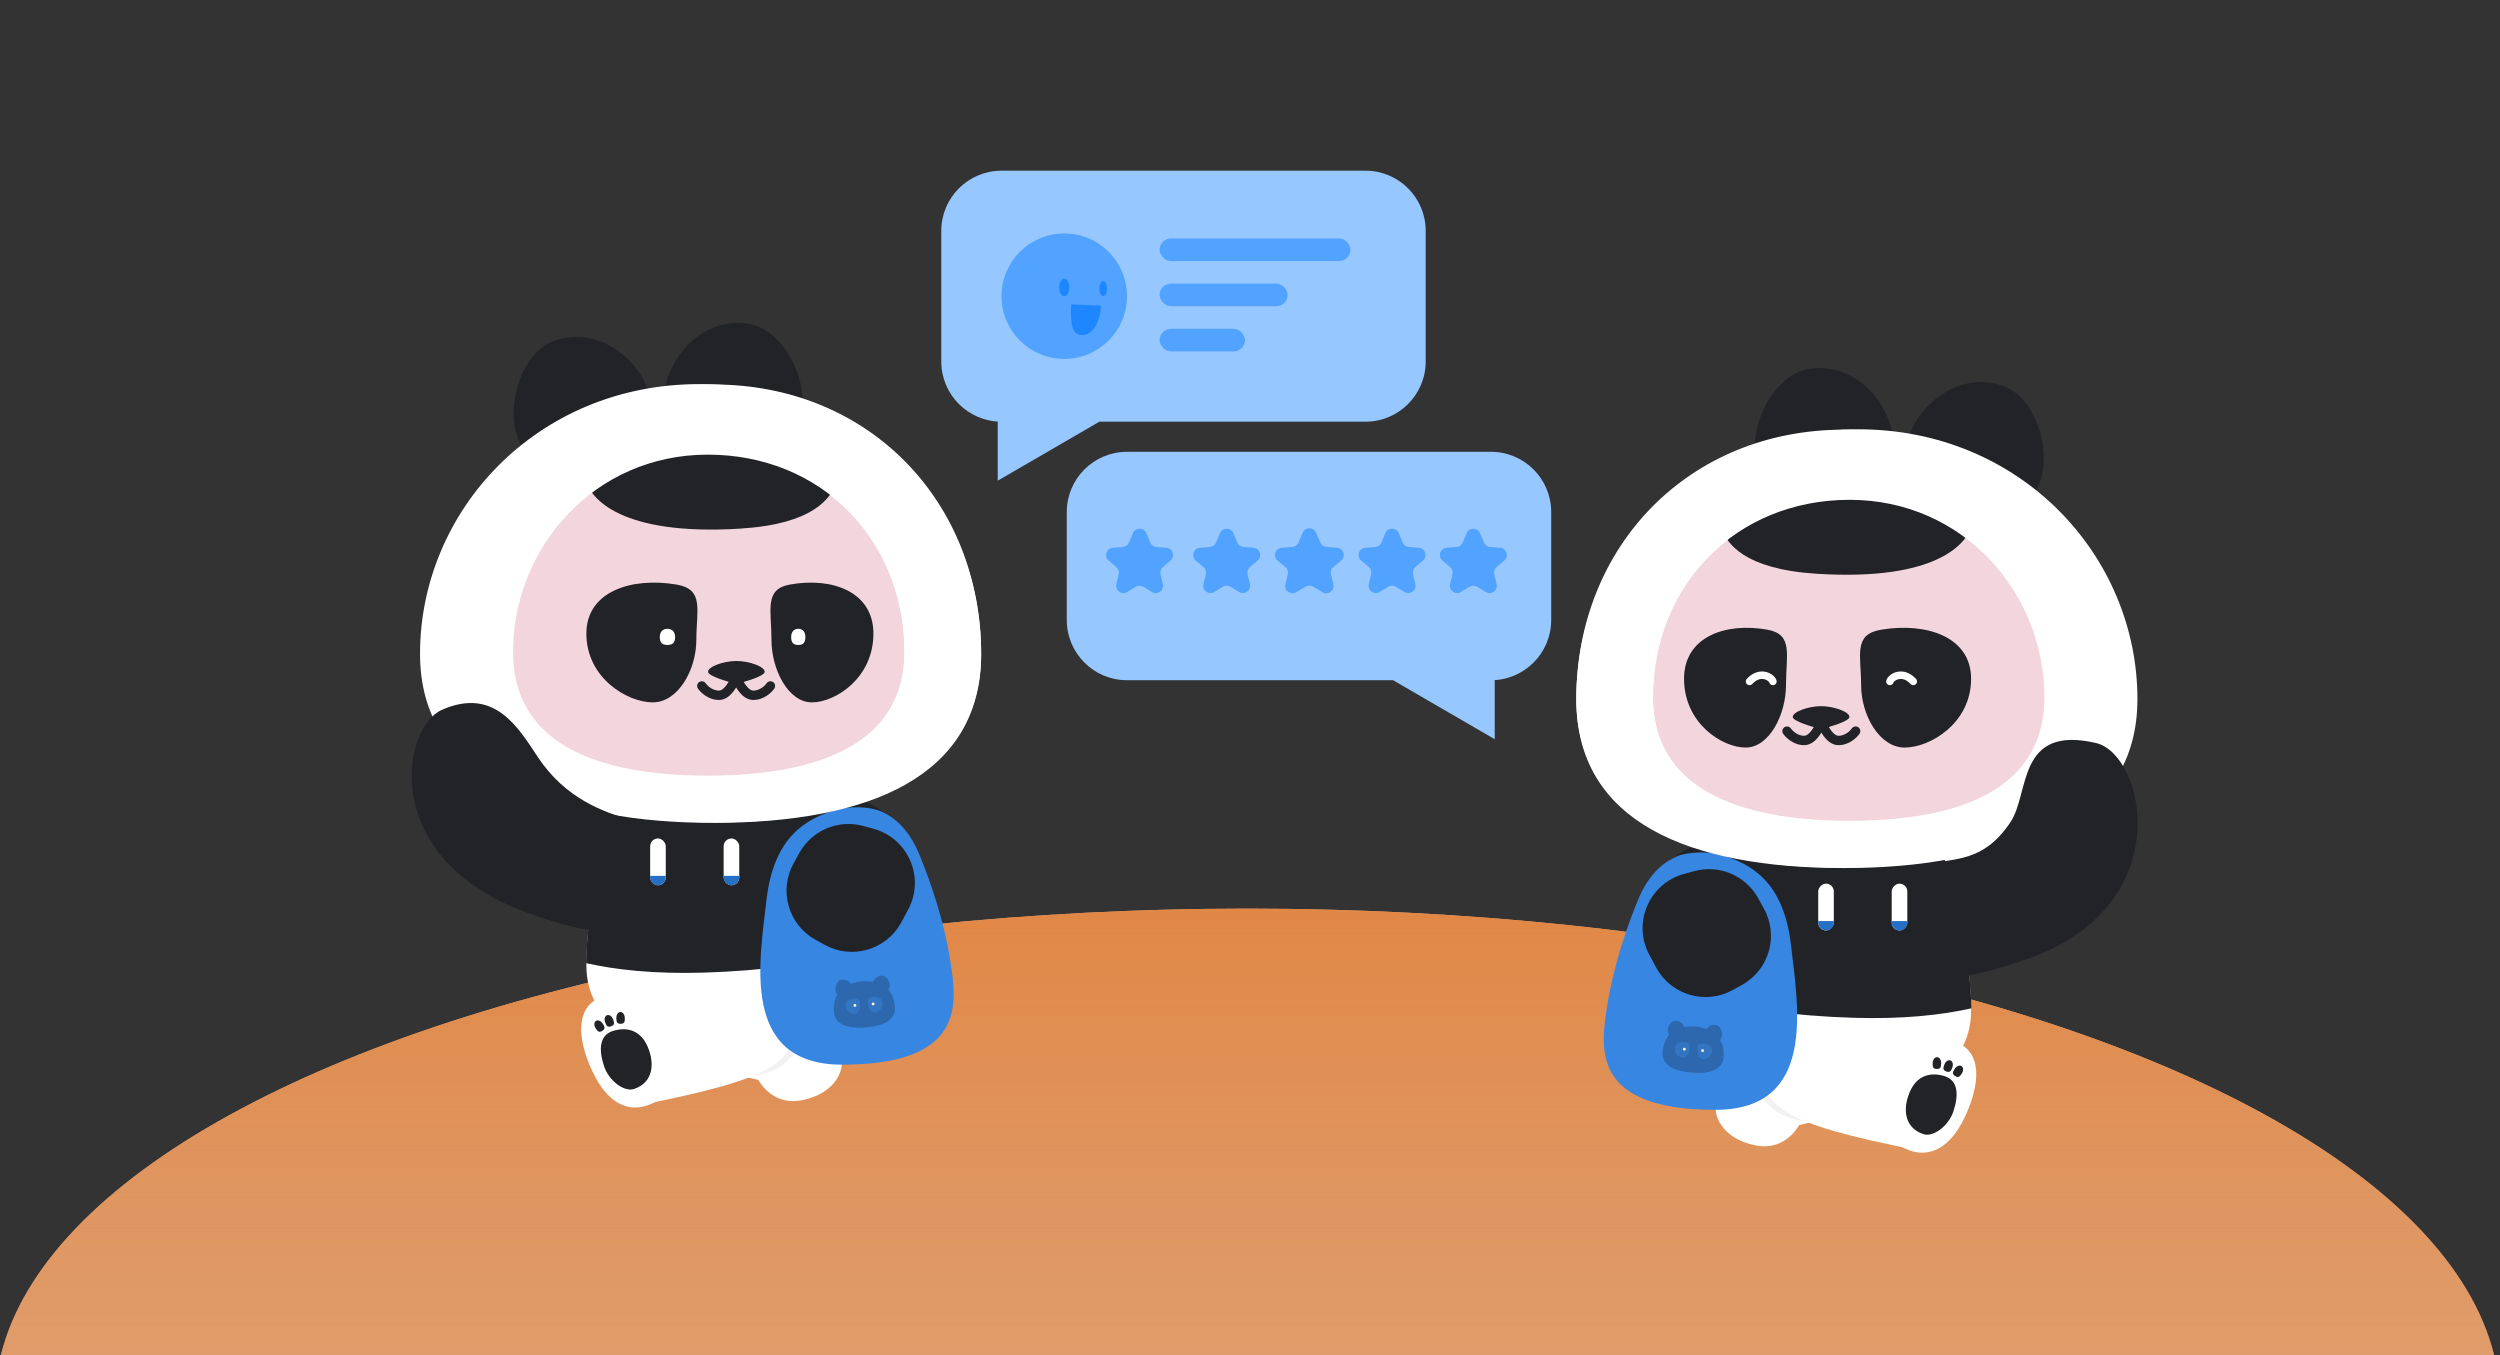 <svg width="996" height="540" viewBox="0 0 996 540" fill="none" xmlns="http://www.w3.org/2000/svg">
    <rect x="0" y="0" width="996" height="540" fill="#333333" stroke="none"/>
    <g clip-path="url(#clip0_293_19033)">
        <ellipse cx="497" cy="559" rx="499" ry="197" fill="#E3A578"/>
        <ellipse cx="497" cy="559" rx="499" ry="197" fill="url(#paint0_linear_293_19033)"/>
        <path d="M319.371 438.35C308.971 440.35 303.538 432.85 301.871 429.85L322.871 409.35L334.871 420.85C336.871 425.35 333.371 435.658 319.371 438.35Z" fill="white"/>
        <path d="M258.114 154.982C263.471 168.821 253.932 185.412 241.754 190.126C229.576 194.84 211.853 188.801 206.497 174.962C201.14 161.124 208.083 140.7 220.261 135.986C236.5 129.7 252.758 141.143 258.114 154.982Z" fill="#222327"/>
        <path d="M264.982 154.385C262.094 168.94 274.354 183.636 287.163 186.177C299.972 188.718 316.386 179.711 319.274 165.155C322.161 150.599 311.797 131.681 298.988 129.14C281.908 125.752 267.869 139.829 264.982 154.385Z" fill="#222327"/>
        <path d="M390.893 260.505C390.893 309.474 343.385 327.677 278.582 327.677C213.778 327.677 167.344 309.474 167.344 260.505C167.344 203.543 213.778 153.029 278.582 153.029C343.385 153.029 390.893 199.244 390.893 260.505Z" fill="white"/>
        <path d="M233.609 384.619C233.609 363.75 240.314 332.261 246.281 319.126H329.478C335.269 330.781 340.907 360.198 340.486 384.619C339.959 415.145 312.055 417.365 286.257 418.476C260.46 419.586 233.609 410.705 233.609 384.619Z" fill="white"/>
        <rect x="308.352" y="327.392" width="44.749" height="57.02" rx="22.374" transform="rotate(-21.502 308.352 327.392)" fill="#222327"/>
        <path d="M306.807 431.388C294.719 428.298 286.359 428.157 266.799 409.946L302.253 388.719C306.446 384.067 316.867 376.197 325.016 381.939C335.202 389.117 342.531 403.67 342.019 406.896C341.609 409.477 336.277 414.731 333.663 417.036L322.75 425.068C321.058 430.16 317.722 434.178 306.807 431.388Z" fill="white"/>
        <path d="M337.726 397.875C346.918 408.98 345.349 414.313 342.416 418.376L335.044 408.964C334.312 404.886 332.971 392.129 337.726 397.875Z" fill="white"/>
        <path d="M320.103 414.33C319.109 415.822 298.765 426.553 294 428.625C294.621 429.868 303.102 428.812 308.916 426.139C315.5 423.112 321.346 412.466 320.103 414.33Z" fill="#F2F2F2"/>
        <path d="M246.975 395.363C253.928 385.328 257.003 377.636 279.732 366.373L285.653 407.212C288.214 412.847 291.371 425.465 283.505 430.851C273.672 437.585 258.441 438.894 255.818 437.205C253.721 435.853 251.039 428.936 249.96 425.646L246.836 412.511C243.009 409.027 240.697 404.424 246.975 395.363Z" fill="white"/>
        <path d="M263.021 438.246C249.272 442.579 243.495 439.18 238.78 429.035L253.757 431.585C257.811 432.443 270.134 436.004 263.021 438.246Z" fill="white"/>
        <path d="M315 399.612C321.634 423.017 308.495 429.627 255.203 440.21L257.911 417.339L283.5 399.612C299.503 390.457 311.885 388.624 315 399.612Z" fill="white"/>
        <path d="M259.806 439.641C251.31 443.59 242.371 440.515 235.948 426.694C229.526 412.873 229.952 401.642 238.448 397.694C246.945 393.746 255.752 392.287 264.5 411.112C270.922 424.933 272.948 433.534 259.806 439.641Z" fill="white"/>
        <path d="M252.592 433.85C248.678 435.154 242.588 430.571 240.666 424.802C238.388 417.963 238.938 412.484 244.001 410.797C248.54 409.285 255.544 409.292 258.646 418.606C260.924 425.445 259.265 431.627 252.592 433.85Z" fill="#222327"/>
        <path fill-rule="evenodd" clip-rule="evenodd" d="M233.509 383.714C245.324 386.39 260.771 388.087 280.399 387.491C304.138 386.771 324.245 383.799 339.892 380.311C339.613 359.037 335.228 335.193 330.373 322.855C317.118 326.142 301.981 327.637 285.59 327.637C270.615 327.637 256.752 326.389 244.445 323.667C239.118 338.105 233.755 364.838 233.509 383.714Z" fill="#222327"/>
        <path d="M305.319 358.902C308.168 333.311 321.171 326.078 333.394 322.556C338.366 321.123 346.445 321.313 350.796 323.178C356.063 325.435 361.983 330.014 366.334 340.58C370.684 351.145 376.171 366.982 378.657 383.141L378.69 383.357C381.178 399.52 384.97 424.16 335.47 424.16C294.687 424.16 302.726 382.197 305.319 358.902Z" fill="#3786E2"/>
        <path d="M324.9 374.402C314.086 368.424 310.166 354.81 316.145 343.996L318.451 339.824C323.449 330.783 333.988 326.34 343.951 329.073L348.021 330.189C361.873 333.989 368.608 349.67 361.826 362.331L358.966 367.67C352.987 378.484 339.374 382.404 328.559 376.425L324.9 374.402Z" fill="#222327"/>
        <path d="M339.539 392.901C340.196 394.64 338.985 396.708 337.455 397.287C335.925 397.865 333.711 397.092 333.054 395.353C332.397 393.614 333.286 391.063 334.816 390.484C336.856 389.713 338.882 391.162 339.539 392.901Z" fill="#2D68AE"/>
        <path d="M347.605 391.898C347.229 393.718 348.75 395.571 350.352 395.902C351.954 396.233 354.019 395.121 354.395 393.3C354.771 391.48 353.491 389.1 351.889 388.769C349.753 388.328 347.981 390.078 347.605 391.898Z" fill="#2D68AE"/>
        <path d="M356.527 401.109C356.946 406.404 351.93 408.781 344.877 409.338C337.824 409.896 332.615 408.327 332.196 403.033C331.709 396.874 335.198 391.65 343.427 391C351.657 390.349 356.003 394.485 356.527 401.109Z" fill="#2D68AE"/>
        <path d="M342.544 400.618C342.665 402.154 341.848 403.914 340.52 404.019C339.192 404.124 336.947 403.042 336.766 400.747C336.596 398.592 338.853 397.642 341.279 397.846C342.766 397.972 342.422 399.082 342.544 400.618Z" fill="#3475C2"/>
        <path d="M340.042 400.585C340.065 400.886 340.176 401.123 340.629 401.087C341.083 401.051 341.155 400.8 341.131 400.499C341.107 400.198 340.907 399.969 340.543 399.997C340.18 400.026 340.018 400.284 340.042 400.585Z" fill="white"/>
        <path d="M345.928 400.35C346.05 401.886 347.134 403.496 348.462 403.391C349.79 403.286 351.836 401.865 351.655 399.57C351.484 397.415 349.106 396.832 346.742 397.415C345.293 397.772 345.807 398.814 345.928 400.35Z" fill="#3475C2"/>
        <path d="M348.394 399.925C348.418 400.226 348.347 400.477 347.893 400.513C347.439 400.549 347.329 400.312 347.305 400.011C347.281 399.71 347.443 399.452 347.806 399.423C348.17 399.395 348.37 399.624 348.394 399.925Z" fill="white"/>
        <path d="M360.396 259.939C360.396 295.837 327.112 309.181 281.71 309.181C236.308 309.181 203.776 295.837 203.776 259.939C203.776 218.181 236.308 181.151 281.71 181.151C327.112 181.151 360.396 215.03 360.396 259.939Z" fill="#F3D6DD"/>
        <path d="M277.421 254.933C277.421 266.804 270.182 279.828 260.066 279.828C249.95 279.828 233.609 270.155 233.609 252.421C233.609 235.763 251.262 229.838 269.504 232.88C280.685 234.745 277.421 243.062 277.421 254.933Z" fill="#222327"/>
        <path d="M268.958 253.733C268.958 255.514 268.449 256.958 265.905 256.958C263.361 256.958 262.852 255.514 262.852 253.733C262.852 251.953 263.87 250.509 265.905 250.509C267.94 250.509 268.958 251.953 268.958 253.733Z" fill="white"/>
        <path d="M307.358 254.933C307.358 266.804 314.067 279.828 323.444 279.828C332.82 279.828 347.966 270.155 347.966 252.421C347.966 235.763 331.604 229.838 314.696 232.88C304.333 234.745 307.358 243.061 307.358 254.933Z" fill="#222327"/>
        <path d="M315.202 253.733C315.202 255.514 315.674 256.958 318.032 256.958C320.39 256.958 320.861 255.514 320.861 253.733C320.861 251.953 319.918 250.509 318.032 250.509C316.145 250.509 315.202 251.953 315.202 253.733Z" fill="white"/>
        <path d="M281.137 272.222C280.553 271.373 279.392 271.158 278.544 271.742C277.695 272.325 277.48 273.486 278.064 274.334L281.137 272.222ZM293.273 269.549L295.037 268.943C294.778 268.19 294.069 267.685 293.273 267.685C292.477 267.685 291.769 268.19 291.51 268.943L293.273 269.549ZM308.483 274.334C309.066 273.486 308.851 272.325 308.003 271.742C307.154 271.158 305.993 271.373 305.41 272.222L308.483 274.334ZM278.064 274.334C278.624 275.15 279.65 276.253 281.029 277.164C282.419 278.083 284.267 278.872 286.437 278.872V275.143C285.188 275.143 284.045 274.688 283.085 274.053C282.114 273.411 281.431 272.649 281.137 272.222L278.064 274.334ZM286.437 278.872C289.064 278.872 291.044 277 292.304 275.335C293.626 273.587 294.562 271.535 295.037 270.155L291.51 268.943C291.13 270.049 290.357 271.726 289.329 273.086C288.239 274.528 287.227 275.143 286.437 275.143V278.872ZM291.51 270.155C291.984 271.535 292.921 273.587 294.243 275.335C295.502 277 297.482 278.872 300.11 278.872V275.143C299.319 275.143 298.308 274.528 297.217 273.086C296.189 271.726 295.417 270.049 295.037 268.943L291.51 270.155ZM300.11 278.872C302.279 278.872 304.128 278.083 305.518 277.164C306.896 276.253 307.922 275.15 308.483 274.334L305.41 272.222C305.116 272.649 304.433 273.411 303.461 274.053C302.501 274.688 301.359 275.143 300.11 275.143V278.872Z" fill="#222327"/>
        <path d="M304.656 267.633C304.656 269.381 296.668 271.611 294.133 272.275C293.632 272.406 293.11 272.406 292.609 272.275C290.074 271.611 282.086 269.381 282.086 267.633C282.086 265.556 288.326 263.334 293.371 263.334C298.416 263.334 304.656 265.556 304.656 267.633Z" fill="#222327"/>
        <path d="M295.028 210.594C247.062 213.61 235.364 198.299 233.609 191.838L260.516 176.833L290.934 171.207L333.05 193.089C330.515 198.299 324.525 208.74 295.028 210.594Z" fill="#222327"/>
        <path fill-rule="evenodd" clip-rule="evenodd" d="M284.395 327.831C345.845 327.831 390.893 309.628 390.893 260.658C390.893 199.397 345.845 153.183 284.395 153.183C222.946 153.183 178.916 203.696 178.916 260.658C178.916 309.628 222.946 327.831 284.395 327.831ZM281.982 309.022C327.183 309.022 360.319 295.692 360.319 259.832C360.319 214.97 327.183 181.127 281.982 181.127C236.781 181.127 204.394 218.118 204.394 259.832C204.394 295.692 236.781 309.022 281.982 309.022Z" fill="white"/>
        <path d="M214.342 301.723C225.372 318.256 240.445 323.476 251.011 326.584L276.108 360.492C275.694 364.636 261.635 382.494 209.926 363.6C150.882 342.026 159.945 289.907 176.046 282.804C197.177 273.481 206.647 290.189 214.342 301.723Z" fill="#222327"/>
        <rect x="259.025" y="334.042" width="6.215" height="18.645" rx="3.108" fill="white"/>
        <path fill-rule="evenodd" clip-rule="evenodd" d="M259.025 348.958V349.579C259.025 351.296 260.416 352.687 262.132 352.687C263.848 352.687 265.24 351.296 265.24 349.579V348.958H259.025Z" fill="#256FC5"/>
        <rect x="288.302" y="334.042" width="6.215" height="18.645" rx="3.108" fill="white"/>
        <path fill-rule="evenodd" clip-rule="evenodd" d="M288.302 348.958V349.579C288.302 351.296 289.693 352.687 291.409 352.687C293.125 352.687 294.517 351.296 294.517 349.579V348.958H288.302Z" fill="#256FC5"/>
        <path d="M241.839 404.458C242.712 404.134 243.786 404.859 244.24 406.078C244.693 407.297 245.06 408.286 243.48 408.873C241.9 409.46 241.532 408.472 241.079 407.253C240.626 406.034 240.966 404.782 241.839 404.458Z" fill="#222327"/>
        <path d="M237.414 406.736C238.196 406.229 239.403 406.703 240.11 407.795C240.818 408.886 241.391 409.771 239.977 410.688C238.562 411.605 237.988 410.72 237.281 409.629C236.573 408.538 236.633 407.242 237.414 406.736Z" fill="#222327"/>
        <path d="M247.144 403.173C246.213 403.207 245.497 404.288 245.545 405.588C245.592 406.887 245.63 407.941 247.315 407.88C249 407.819 248.961 406.765 248.914 405.465C248.867 404.166 248.074 403.139 247.144 403.173Z" fill="#222327"/>
        <path d="M699.522 456.35C709.922 458.35 715.355 450.85 717.022 447.85L696.022 427.35L684.022 438.85C682.022 443.35 685.522 453.658 699.522 456.35Z" fill="white"/>
        <path d="M760.779 172.982C755.422 186.821 764.961 203.412 777.139 208.126C789.317 212.84 807.04 206.801 812.397 192.962C817.753 179.124 810.811 158.7 798.632 153.986C782.394 147.7 766.136 159.143 760.779 172.982Z" fill="#222327"/>
        <path d="M753.912 172.385C756.799 186.94 744.539 201.636 731.73 204.177C718.921 206.718 702.507 197.711 699.62 183.155C696.732 168.599 707.096 149.681 719.905 147.14C736.985 143.752 751.024 157.829 753.912 172.385Z" fill="#222327"/>
        <path d="M628 278.505C628 327.474 675.508 345.677 740.312 345.677C805.116 345.677 851.549 327.474 851.549 278.505C851.549 221.543 805.116 171.029 740.312 171.029C675.508 171.029 628 217.244 628 278.505Z" fill="white"/>
        <path d="M785.285 402.619C785.285 381.75 778.579 350.261 772.612 337.126H689.416C683.624 348.781 677.986 378.198 678.408 402.619C678.934 433.145 706.838 435.365 732.636 436.476C758.434 437.586 785.285 428.705 785.285 402.619Z" fill="white"/>
        <rect width="44.749" height="57.02" rx="22.374" transform="matrix(-0.93 -0.367 -0.367 0.93 710.541 345.392)" fill="#222327"/>
        <path d="M712.086 449.388C724.174 446.298 732.535 446.157 752.095 427.946L716.64 406.719C712.448 402.067 702.026 394.197 693.878 399.939C683.692 407.117 676.363 421.67 676.875 424.896C677.284 427.477 682.616 432.731 685.231 435.036L696.144 443.068C697.835 448.16 701.171 452.178 712.086 449.388Z" fill="white"/>
        <path d="M681.167 415.875C671.975 426.98 673.544 432.313 676.477 436.376L683.849 426.964C684.581 422.886 685.922 410.129 681.167 415.875Z" fill="white"/>
        <path d="M698.79 432.33C699.785 433.822 720.129 444.553 724.894 446.625C724.272 447.868 715.791 446.812 709.977 444.139C703.394 441.112 697.547 430.466 698.79 432.33Z" fill="#F2F2F2"/>
        <path d="M771.918 413.363C764.965 403.328 761.89 395.636 739.162 384.373L733.241 425.212C730.679 430.847 727.522 443.465 735.389 448.851C745.222 455.585 760.453 456.894 763.075 455.205C765.173 453.853 767.855 446.936 768.933 443.646L772.058 430.511C775.884 427.027 778.196 422.424 771.918 413.363Z" fill="white"/>
        <path d="M755.873 456.246C769.622 460.579 775.399 457.18 780.113 447.035L765.136 449.586C761.082 450.443 748.759 454.004 755.873 456.246Z" fill="white"/>
        <path d="M703.894 417.612C697.259 441.017 710.398 447.627 763.69 458.21L760.982 435.339L735.394 417.612C719.39 408.457 707.008 406.624 703.894 417.612Z" fill="white"/>
        <path d="M759.087 457.641C767.584 461.59 776.523 458.515 782.945 444.694C789.368 430.873 788.942 419.642 780.445 415.694C771.948 411.746 763.142 410.287 754.394 429.112C747.971 442.933 745.945 451.534 759.087 457.641Z" fill="white"/>
        <path d="M766.302 451.85C770.216 453.154 776.306 448.571 778.227 442.802C780.505 435.963 779.956 430.484 774.893 428.797C770.353 427.285 763.349 427.292 760.247 436.606C757.969 443.445 759.628 449.627 766.302 451.85Z" fill="#222327"/>
        <path fill-rule="evenodd" clip-rule="evenodd" d="M785.385 401.714C773.57 404.39 758.122 406.087 738.494 405.491C714.756 404.771 694.648 401.799 679.002 398.311C679.281 377.037 683.666 353.193 688.52 340.855C701.776 344.142 716.913 345.637 733.304 345.637C748.279 345.637 762.142 344.389 774.448 341.667C779.775 356.105 785.138 382.838 785.385 401.714Z" fill="#222327"/>
        <path d="M713.574 376.902C710.726 351.311 697.723 344.078 685.5 340.556C680.528 339.123 672.448 339.313 668.097 341.178C662.831 343.435 656.91 348.014 652.56 358.58C648.209 369.145 642.722 384.982 640.236 401.141L640.203 401.357C637.716 417.52 633.923 442.16 683.423 442.16C724.207 442.16 716.167 400.197 713.574 376.902Z" fill="#3786E2"/>
        <path d="M693.993 392.402C704.808 386.424 708.728 372.81 702.749 361.996L700.442 357.824C695.444 348.783 684.905 344.34 674.943 347.073L670.872 348.189C657.021 351.989 650.286 367.67 657.068 380.331L659.928 385.67C665.906 396.484 679.52 400.404 690.334 394.425L693.993 392.402Z" fill="#222327"/>
        <path d="M679.354 410.901C678.697 412.64 679.908 414.708 681.438 415.287C682.968 415.865 685.182 415.092 685.839 413.353C686.497 411.614 685.607 409.063 684.077 408.484C682.037 407.713 680.012 409.162 679.354 410.901Z" fill="#2D68AE"/>
        <path d="M671.289 409.898C671.665 411.718 670.143 413.571 668.541 413.902C666.94 414.233 664.875 413.121 664.499 411.3C664.123 409.48 665.402 407.1 667.004 406.769C669.14 406.328 670.913 408.078 671.289 409.898Z" fill="#2D68AE"/>
        <path d="M662.366 419.109C661.948 424.404 666.963 426.781 674.016 427.338C681.069 427.896 686.279 426.327 686.697 421.033C687.184 414.874 683.695 409.65 675.466 409C667.237 408.349 662.89 412.485 662.366 419.109Z" fill="#2D68AE"/>
        <path d="M676.35 418.618C676.228 420.154 677.045 421.914 678.374 422.019C679.702 422.124 681.946 421.042 682.127 418.747C682.298 416.592 680.041 415.642 677.615 415.846C676.128 415.972 676.471 417.082 676.35 418.618Z" fill="#3475C2"/>
        <path d="M678.852 418.585C678.828 418.886 678.718 419.123 678.264 419.087C677.81 419.051 677.739 418.8 677.762 418.499C677.786 418.198 677.987 417.969 678.35 417.997C678.713 418.026 678.876 418.284 678.852 418.585Z" fill="white"/>
        <path d="M672.965 418.35C672.844 419.886 671.76 421.496 670.432 421.391C669.104 421.286 667.057 419.865 667.239 417.57C667.409 415.415 669.787 414.832 672.151 415.415C673.6 415.772 673.086 416.814 672.965 418.35Z" fill="#3475C2"/>
        <path d="M670.499 417.925C670.475 418.226 670.547 418.477 671.001 418.513C671.455 418.549 671.565 418.312 671.589 418.011C671.612 417.71 671.45 417.452 671.087 417.423C670.724 417.395 670.523 417.624 670.499 417.925Z" fill="white"/>
        <path d="M658.497 277.939C658.497 313.837 691.782 327.181 737.184 327.181C782.586 327.181 815.117 313.837 815.117 277.939C815.117 236.181 782.586 199.151 737.184 199.151C691.782 199.151 658.497 233.03 658.497 277.939Z" fill="#F3D6DD"/>
        <path d="M741.472 272.933C741.472 284.804 748.711 297.828 758.827 297.828C768.943 297.828 785.285 288.155 785.285 270.421C785.285 253.763 767.631 247.838 749.389 250.88C738.209 252.745 741.472 261.062 741.472 272.933Z" fill="#222327"/>
        <path d="M711.536 272.933C711.536 284.804 704.826 297.828 695.45 297.828C686.074 297.828 670.927 288.155 670.927 270.421C670.927 253.763 687.29 247.838 704.198 250.88C714.561 252.745 711.536 261.061 711.536 272.933Z" fill="#222327"/>
        <path d="M737.757 290.222C738.34 289.373 739.501 289.158 740.35 289.742C741.198 290.325 741.413 291.486 740.83 292.334L737.757 290.222ZM725.62 287.549L723.857 286.943C724.116 286.19 724.824 285.685 725.62 285.685C726.416 285.685 727.125 286.19 727.383 286.943L725.62 287.549ZM710.41 292.334C709.827 291.486 710.042 290.325 710.891 289.742C711.739 289.158 712.9 289.373 713.483 290.222L710.41 292.334ZM740.83 292.334C740.269 293.15 739.243 294.253 737.865 295.164C736.475 296.083 734.626 296.872 732.457 296.872V293.143C733.705 293.143 734.848 292.688 735.808 292.053C736.78 291.411 737.463 290.649 737.757 290.222L740.83 292.334ZM732.457 296.872C729.829 296.872 727.849 295 726.59 293.335C725.268 291.587 724.331 289.535 723.857 288.155L727.383 286.943C727.764 288.049 728.536 289.726 729.564 291.086C730.655 292.528 731.666 293.143 732.457 293.143V296.872ZM727.383 288.155C726.909 289.535 725.972 291.587 724.65 293.335C723.391 295 721.411 296.872 718.783 296.872V293.143C719.574 293.143 720.585 292.528 721.676 291.086C722.704 289.726 723.476 288.049 723.857 286.943L727.383 288.155ZM718.783 296.872C716.614 296.872 714.766 296.083 713.375 295.164C711.997 294.253 710.971 293.15 710.41 292.334L713.483 290.222C713.777 290.649 714.46 291.411 715.432 292.053C716.392 292.688 717.535 293.143 718.783 293.143V296.872Z" fill="#222327"/>
        <path d="M714.237 285.633C714.237 287.381 722.225 289.611 724.76 290.275C725.261 290.406 725.783 290.406 726.284 290.275C728.819 289.611 736.807 287.381 736.807 285.633C736.807 283.556 730.568 281.334 725.522 281.334C720.477 281.334 714.237 283.556 714.237 285.633Z" fill="#222327"/>
        <path d="M723.865 228.594C771.831 231.61 783.53 216.299 785.285 209.838L758.377 194.833L727.96 189.207L685.844 211.089C688.378 216.299 694.369 226.74 723.865 228.594Z" fill="#222327"/>
        <path fill-rule="evenodd" clip-rule="evenodd" d="M734.498 345.831C673.049 345.831 628 327.628 628 278.658C628 217.397 673.049 171.183 734.498 171.183C795.948 171.183 839.977 221.696 839.977 278.658C839.977 327.628 795.948 345.831 734.498 345.831ZM736.912 327.022C691.711 327.022 658.574 313.692 658.574 277.832C658.574 232.97 691.711 199.127 736.912 199.127C782.112 199.127 814.5 236.118 814.5 277.832C814.5 313.692 782.112 327.022 736.912 327.022Z" fill="white"/>
        <path d="M801 327.5C789.97 344.033 778.448 341.476 767.882 344.584L742.785 378.492C743.199 382.636 757.258 400.494 808.968 381.6C868.011 360.026 854.5 300.5 835 296C803.441 288.717 808.695 315.966 801 327.5Z" fill="#222327"/>
        <rect width="6.215" height="18.645" rx="3.108" transform="matrix(-1 0 0 1 759.869 352.042)" fill="white"/>
        <path fill-rule="evenodd" clip-rule="evenodd" d="M759.869 366.958V367.579C759.869 369.296 758.477 370.687 756.761 370.687C755.045 370.687 753.654 369.296 753.654 367.579V366.958H759.869Z" fill="#256FC5"/>
        <rect width="6.215" height="18.645" rx="3.108" transform="matrix(-1 0 0 1 730.592 352.042)" fill="white"/>
        <path fill-rule="evenodd" clip-rule="evenodd" d="M730.592 366.958V367.579C730.592 369.296 729.2 370.687 727.484 370.687C725.768 370.687 724.377 369.296 724.377 367.579V366.958H730.592Z" fill="#256FC5"/>
        <path d="M777.055 422.458C776.182 422.134 775.107 422.859 774.654 424.078C774.201 425.297 773.833 426.286 775.414 426.873C776.994 427.46 777.361 426.472 777.814 425.253C778.267 424.034 777.927 422.782 777.055 422.458Z" fill="#222327"/>
        <path d="M781.479 424.736C780.698 424.229 779.491 424.703 778.783 425.795C778.076 426.886 777.502 427.771 778.917 428.688C780.331 429.605 780.905 428.72 781.613 427.629C782.32 426.538 782.26 425.242 781.479 424.736Z" fill="#222327"/>
        <path d="M771.749 421.173C772.68 421.207 773.396 422.288 773.349 423.588C773.302 424.887 773.263 425.941 771.578 425.88C769.894 425.819 769.932 424.765 769.979 423.465C770.026 422.166 770.819 421.139 771.749 421.173Z" fill="#222327"/>
        <path d="M752.935 271.486C753.143 270.657 754.8 269 757.286 269C759.772 269 761.429 270.657 762.258 271.486" stroke="white" stroke-width="2.983" stroke-linecap="round"/>
        <path d="M706.323 271.486C706.115 270.657 704.458 269 701.972 269C699.486 269 697.829 270.657 697 271.486" stroke="white" stroke-width="2.983" stroke-linecap="round"/>
        <path fill-rule="evenodd" clip-rule="evenodd" d="M399 68C385.745 68 375 78.745 375 92V144C375 157.255 385.745 168 399 168H397.5V191.5L438 168H544C557.255 168 568 157.255 568 144V92C568 78.745 557.255 68 544 68H399Z" fill="#97C7FF"/>
        <circle cx="424" cy="118" r="25" fill="#52A2FF"/>
        <ellipse cx="424" cy="114.5" rx="2" ry="3.5" fill="#1E86FF"/>
        <ellipse cx="439.5" cy="115" rx="1.5" ry="3" fill="#1E86FF"/>
        <path fill-rule="evenodd" clip-rule="evenodd" d="M426.748 121.275C426.498 127.915 426.635 133.327 431 133.5C435.365 133.673 438.263 128.382 438.644 121.747L426.748 121.275Z" fill="#1E86FF"/>
        <rect x="462" y="95" width="76" height="9" rx="4.5" fill="#52A2FF"/>
        <rect x="462" y="113" width="51" height="9" rx="4.5" fill="#52A2FF"/>
        <rect x="462" y="131" width="34" height="9" rx="4.5" fill="#52A2FF"/>
        <path fill-rule="evenodd" clip-rule="evenodd" d="M594 180C607.255 180 618 190.745 618 204V247C618 260.255 607.255 271 594 271H595.5V294.5L555 271H449C435.745 271 425 260.255 425 247V204C425 190.745 435.745 180 449 180H594Z" fill="#97C7FF"/>
        <path d="M451.352 212.417C452.339 210.043 455.702 210.043 456.69 212.417L458.237 216.137C458.653 217.138 459.594 217.821 460.675 217.908L464.691 218.23C467.254 218.435 468.293 221.634 466.34 223.306L463.281 225.927C462.457 226.633 462.098 227.739 462.349 228.793L463.284 232.712C463.881 235.213 461.16 237.19 458.966 235.85L455.528 233.75C454.603 233.185 453.439 233.185 452.514 233.75L449.076 235.85C446.882 237.19 444.161 235.213 444.758 232.712L445.692 228.793C445.944 227.739 445.584 226.633 444.761 225.927L441.701 223.306C439.749 221.634 440.788 218.435 443.351 218.23L447.367 217.908C448.447 217.821 449.388 217.138 449.805 216.137L451.352 212.417Z" fill="#52A2FF"/>
        <path d="M486.046 212.417C487.033 210.043 490.396 210.043 491.383 212.417L492.931 216.137C493.347 217.138 494.288 217.821 495.368 217.908L499.384 218.23C501.947 218.435 502.987 221.634 501.034 223.306L497.974 225.927C497.151 226.633 496.791 227.739 497.043 228.793L497.978 232.712C498.574 235.213 495.854 237.19 493.659 235.85L490.221 233.75C489.296 233.185 488.133 233.185 487.208 233.75L483.77 235.85C481.575 237.19 478.855 235.213 479.451 232.712L480.386 228.793C480.637 227.739 480.278 226.633 479.455 225.927L476.395 223.306C474.442 221.634 475.482 218.435 478.045 218.23L482.06 217.908C483.141 217.821 484.082 217.138 484.498 216.137L486.046 212.417Z" fill="#52A2FF"/>
        <path d="M518.999 212.2C520 209.864 523.312 209.864 524.313 212.2L526.01 216.159C526.433 217.148 527.37 217.819 528.442 217.903L532.688 218.233C535.275 218.434 536.307 221.678 534.312 223.337L531.206 225.92C530.355 226.627 529.983 227.758 530.247 228.832L531.218 232.783C531.829 235.272 529.141 237.266 526.937 235.96L523.13 233.703C522.221 233.164 521.091 233.164 520.182 233.703L516.376 235.96C514.172 237.266 511.483 235.272 512.095 232.783L513.066 228.832C513.33 227.758 512.957 226.627 512.107 225.92L509.001 223.337C507.005 221.678 508.037 218.434 510.624 218.233L514.87 217.903C515.942 217.819 516.879 217.148 517.303 216.159L518.999 212.2Z" fill="#52A2FF"/>
        <path d="M551.929 212.417C552.917 210.043 556.28 210.043 557.267 212.417L558.814 216.137C559.231 217.138 560.172 217.821 561.252 217.908L565.268 218.23C567.831 218.435 568.87 221.634 566.918 223.306L563.858 225.927C563.035 226.633 562.675 227.739 562.927 228.793L563.861 232.712C564.458 235.213 561.737 237.19 559.543 235.85L556.105 233.75C555.18 233.185 554.016 233.185 553.091 233.75L549.653 235.85C547.459 237.19 544.738 235.213 545.335 232.712L546.27 228.793C546.521 227.739 546.162 226.633 545.338 225.927L542.279 223.306C540.326 221.634 541.365 218.435 543.928 218.23L547.944 217.908C549.025 217.821 549.966 217.138 550.382 216.137L551.929 212.417Z" fill="#52A2FF"/>
        <path d="M584.31 212.417C585.298 210.043 588.661 210.043 589.648 212.417L591.195 216.137C591.611 217.138 592.553 217.821 593.633 217.908L597.649 218.23C600.212 218.435 601.251 221.634 599.299 223.306L596.239 225.927C595.416 226.633 595.056 227.739 595.308 228.793L596.242 232.712C596.839 235.213 594.118 237.19 591.924 235.85L588.486 233.75C587.561 233.185 586.397 233.185 585.472 233.75L582.034 235.85C579.84 237.19 577.119 235.213 577.716 232.712L578.651 228.793C578.902 227.739 578.543 226.633 577.719 225.927L574.66 223.306C572.707 221.634 573.746 218.435 576.309 218.23L580.325 217.908C581.406 217.821 582.347 217.138 582.763 216.137L584.31 212.417Z" fill="#52A2FF"/>
    </g>
    <defs>
        <linearGradient id="paint0_linear_293_19033" x1="497" y1="362" x2="497" y2="756" gradientUnits="userSpaceOnUse">
            <stop stop-color="#E18745"/>
            <stop offset="1" stop-color="#D7A37E" stop-opacity="0"/>
        </linearGradient>
        <clipPath id="clip0_293_19033">
            <rect width="996" height="540" fill="white"/>
        </clipPath>
    </defs>
</svg>
